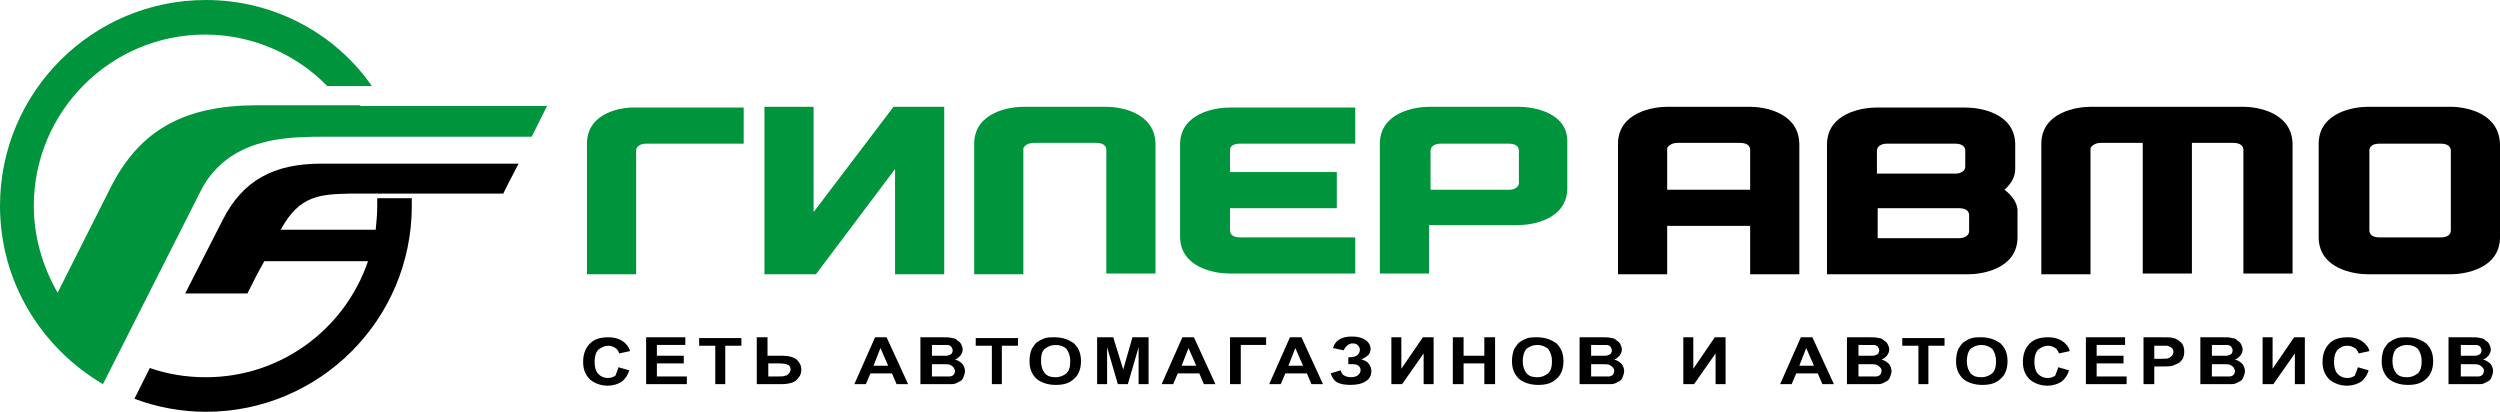 <?xml version="1.0" encoding="utf-8"?>
<!-- Generator: Adobe Illustrator 21.1.0, SVG Export Plug-In . SVG Version: 6.00 Build 0)  -->
<svg version="1.1" id="Слой_1" xmlns="http://www.w3.org/2000/svg" xmlns:xlink="http://www.w3.org/1999/xlink" x="0px" y="0px"
	 viewBox="0 0 325.4 53.6" enable-background="new 0 0 325.4 53.6" xml:space="preserve">
<path fill-rule="evenodd" clip-rule="evenodd" d="M319,25.9L319,25.9v1.2V30c0,0.5-0.4,0.9-1.3,0.9h-2.4h-0.3h-0.3h-1h-1.6h-2.4
	c-0.9,0-1.3-0.4-1.3-0.9v-2.9v-1.2v-6.3c0-0.5,0.4-0.9,1.3-0.9h2.4h1.6h1h0.3h0.3h2.4c0.9,0,1.3,0.4,1.3,0.9V25.9z M319,13.9h-2.7
	h-1.4h-0.3h-1h-2.7h-2.7c-1.8,0-6.3,0.7-6.4,4.7v0.7v6.5v1.2v3.1V31c0.1,4,4.6,4.7,6.4,4.7h2.7h2.7h1h0.3h1.4h2.7
	c1.8,0,6.3-0.7,6.4-4.7v-0.7v-3.1v-1.2v-6.5v-0.7C325.3,14.6,320.8,13.9,319,13.9z"/>
<path fill-rule="evenodd" clip-rule="evenodd" d="M256.3,30.1L256.3,30.1c0,0.5-0.5,0.9-1.3,0.9h-2.8h-2h-5.8v-3.9l7.8,0h2.8
	c0.9,0,1.3,0.4,1.3,0.9V30.1z M244.3,19.6L244.3,19.6c0-0.5,0.5-0.9,1.3-0.9h2.8h1.5h0.2h1.6h2.8c0.9,0,1.3,0.4,1.3,0.9v2.1
	c0,0.5-0.5,0.9-1.3,0.9h-2.8h-1.6h-5.8V19.6z M260.9,24.7c0.9-0.8,1.4-1.7,1.4-2.7h0v-2.5h0l0-0.8c-0.1-4-4.6-4.7-6.4-4.7h-2.7h-2.4
	h-0.7h-0.2h-3h-2.7c-1.8,0-6.3,0.7-6.4,4.7v0.6V23v3.7v9h4.6h1.8h5.8h3.5h2.7c1.8,0,6.3-0.7,6.4-4.7l0-0.9h0v-2.4h0
	C262.7,26.6,262,25.5,260.9,24.7z"/>
<path fill-rule="evenodd" clip-rule="evenodd" d="M227.8,24.7L227.8,24.7h-5.4H217v-5.4c0.1-0.3,0.6-0.7,1.3-0.7h2.2v0h1.9h1.7h2.4
	c0.9,0,1.3,0.4,1.3,0.9V24.7z M227.8,13.9h-2.7h-2.5h-0.2H217c-1.8,0-6.3,0.7-6.4,4.7h0v17.1h6.4v-6.3h5.4h5.4v6.3h6.4V19.4v-0.7
	C234.1,14.6,229.6,13.9,227.8,13.9z"/>
<path fill-rule="evenodd" clip-rule="evenodd" d="M292,13.9h-2.7h-11.6h-5.6c-1.8,0-6.3,0.7-6.4,4.7v17.1h6.4V19.3
	c0.1-0.3,0.6-0.7,1.3-0.7h2.2v0h3.3v17h6.4v-17h5.4c0.9,0,1.3,0.4,1.3,0.9v16.1h6.4V19.4v-0.7C298.3,14.6,293.8,13.9,292,13.9"/>
<path fill="#00953C" d="M76.4,18.7l0,0.7h0v16.3h6.4V19.6c0-0.5,0.5-0.9,1.3-0.9h12.7v-4.7h-14C81,13.9,76.4,14.6,76.4,18.7"/>
<polygon fill="#00953C" points="116.5,13.9 116.3,13.9 105.9,27.6 105.9,13.9 99.5,13.9 99.5,35.7 99.8,35.7 105.9,35.7 106.2,35.7 
	116.5,22 116.5,35.7 122.9,35.7 122.9,13.9 122.6,13.9 "/>
<path fill="#00953C" d="M161.4,18.7h2.8h12.2l0-4.7h-13.7h-2.7c-1.8,0-6.3,0.7-6.4,4.7l0,0.9h0V30h0l0,0.9c0.1,4,4.6,4.7,6.4,4.7
	h2.7h13.7l0-4.7h-12.2h-2.8c-0.9,0-1.3-0.4-1.3-0.9v-2.9H174l0-4.7h-13.9v-2.9C160.1,19,160.6,18.7,161.4,18.7"/>
<path fill="#00953C" d="M197.7,23.8L197.7,23.8c0,0.5-0.5,0.9-1.3,0.9h-0.2h-2.6h-1.6h-0.2h-1.8h-3.8v-5.1c0-0.5,0.5-0.9,1.3-0.9
	h2.8h1.5h0.2h1.6h2.8c0.9,0,1.3,0.4,1.3,0.9V23.8z M197.7,13.9h-2.7h-2.4h-0.7h-0.2h-3h-2.7c-1.8,0-6.3,0.7-6.4,4.7v0.7v0.2v16.1
	h6.4v-6.3h5.6h0.2h3.1h1.1h1.6c1.8,0,6.3-0.7,6.4-4.7v-0.6v-5.5C204.1,14.6,199.5,13.9,197.7,13.9z"/>
<path fill="#00953C" d="M144,13.9h-2.7h-2.5h-5.6c-1.8,0-6.3,0.7-6.4,4.7h0v17.1h6.4V19.3c0.1-0.3,0.6-0.7,1.3-0.7h2.2v0h3.6h2.4
	c0.9,0,1.3,0.4,1.3,0.9v16.1h6.4V19.4h0l0-0.7C150.3,14.6,145.8,13.9,144,13.9"/>
<path fill-rule="evenodd" clip-rule="evenodd" fill="#00953C" d="M46.9,13.7c-4.8,0-8.1,0-13.4,0c-9.5,0-15.3,3.2-19.1,10.7
	L7.5,38.1c-1.9-3.3-3.1-7.2-3.1-11.3c0-12.3,10-22.3,22.3-22.3c6.2,0,11.9,2.6,15.9,6.7h5.8C43.7,4.4,35.7,0,26.8,0
	C12,0,0,12,0,26.8C0,36.7,5.4,45.3,13.4,50l12.9-25.5c3.6-6.5,10.8-6.6,14.5-6.7h28.4l1.7-3.4l0.3-0.6H46.9z"/>
<path fill-rule="evenodd" clip-rule="evenodd" d="M51.1,21.3c-3.3,0-5.7,0-9.3,0c-6.2,0-10.2,2.2-12.8,7.3l-4.9,9.6h8.1
	c0.7-1.4,1.4-2.8,2.2-4.2h13.5c-3,8.8-11.3,15.1-21.1,15.1c-2.6,0-5-0.4-7.3-1.2l-2,4c2.9,1.1,6.1,1.7,9.3,1.7
	c14.8,0,26.8-12,26.8-26.8c0-0.4,0-0.7,0-1h-4.5c0,0.3,0,0.7,0,1c0,1.1-0.1,2.1-0.2,3.1H36.5l0.1-0.1c2.4-4.4,5.1-4.5,8.9-4.6h20
	l0.7-1.4l1.3-2.5H51.1z"/>
<path d="M320.3,47.4L320.3,47.4V49h1.3c0.5,0,0.8,0,1,0c0.2,0,0.4-0.1,0.5-0.2c0.1-0.1,0.2-0.3,0.2-0.5c0-0.2,0-0.3-0.2-0.5
	c-0.1-0.1-0.2-0.2-0.4-0.3c-0.2-0.1-0.6-0.1-1.2-0.1H320.3z M320.3,44.9L320.3,44.9v1.4h0.9c0.5,0,0.9,0,1,0c0.2,0,0.4-0.1,0.6-0.2
	c0.1-0.1,0.2-0.3,0.2-0.5c0-0.2-0.1-0.3-0.2-0.5c-0.1-0.1-0.3-0.2-0.5-0.2c-0.1,0-0.5,0-1.2,0H320.3z M318.8,43.9L318.8,43.9h2.8
	c0.5,0,1,0,1.2,0.1c0.3,0,0.5,0.1,0.7,0.3c0.2,0.1,0.4,0.3,0.5,0.5c0.1,0.2,0.2,0.4,0.2,0.7c0,0.3-0.1,0.5-0.3,0.8
	c-0.2,0.2-0.4,0.4-0.7,0.5c0.4,0.1,0.7,0.3,1,0.6c0.2,0.3,0.3,0.6,0.3,0.9c0,0.3-0.1,0.5-0.2,0.8c-0.1,0.3-0.3,0.5-0.6,0.6
	c-0.3,0.2-0.6,0.3-0.9,0.3c-0.2,0-0.8,0-1.7,0h-2.4V43.9z M311.4,47L311.4,47c0,0.7,0.2,1.2,0.5,1.6c0.4,0.4,0.8,0.5,1.4,0.5
	c0.6,0,1-0.2,1.4-0.5c0.4-0.4,0.5-0.9,0.5-1.6c0-0.7-0.2-1.2-0.5-1.6c-0.3-0.3-0.8-0.5-1.4-0.5c-0.6,0-1,0.2-1.4,0.5
	C311.6,45.7,311.4,46.3,311.4,47z M310,47L310,47c0-0.6,0.1-1.1,0.3-1.6c0.2-0.3,0.4-0.6,0.6-0.8c0.3-0.2,0.6-0.4,0.9-0.5
	c0.4-0.2,0.9-0.2,1.5-0.2c1,0,1.8,0.3,2.5,0.8c0.6,0.6,0.9,1.3,0.9,2.3c0,1-0.3,1.8-0.9,2.3c-0.6,0.6-1.4,0.8-2.4,0.8
	c-1,0-1.9-0.3-2.5-0.8C310.3,48.7,310,48,310,47z M306.9,47.8L306.9,47.8l1.4,0.4c-0.2,0.7-0.6,1.2-1,1.5c-0.5,0.3-1.1,0.5-1.8,0.5
	c-0.9,0-1.7-0.3-2.3-0.8c-0.6-0.6-0.9-1.3-0.9-2.3c0-1,0.3-1.8,0.9-2.4c0.6-0.6,1.4-0.8,2.4-0.8c0.8,0,1.5,0.2,2.1,0.7
	c0.3,0.3,0.6,0.6,0.7,1.1l-1.4,0.3c-0.1-0.3-0.3-0.6-0.5-0.7c-0.3-0.2-0.6-0.3-1-0.3c-0.5,0-0.9,0.2-1.2,0.5
	c-0.3,0.3-0.5,0.8-0.5,1.6c0,0.8,0.2,1.3,0.5,1.6c0.3,0.3,0.7,0.5,1.2,0.5c0.4,0,0.7-0.1,1-0.3C306.6,48.6,306.8,48.2,306.9,47.8z
	 M294.5,43.9L294.5,43.9h1.3V48l2.8-4.1h1.4V50h-1.3v-4l-2.8,4h-1.4V43.9z M287.9,47.4L287.9,47.4V49h1.3c0.5,0,0.8,0,1,0
	c0.2,0,0.4-0.1,0.5-0.2c0.1-0.1,0.2-0.3,0.2-0.5c0-0.2-0.1-0.3-0.2-0.5c-0.1-0.1-0.2-0.2-0.4-0.3c-0.2-0.1-0.6-0.1-1.2-0.1H287.9z
	 M287.9,44.9L287.9,44.9v1.4h0.9c0.5,0,0.9,0,1,0c0.2,0,0.4-0.1,0.6-0.2c0.1-0.1,0.2-0.3,0.2-0.5c0-0.2-0.1-0.3-0.2-0.5
	c-0.1-0.1-0.3-0.2-0.5-0.2c-0.1,0-0.5,0-1.2,0H287.9z M286.5,43.9L286.5,43.9h2.8c0.5,0,1,0,1.2,0.1c0.3,0,0.5,0.1,0.7,0.3
	c0.2,0.1,0.4,0.3,0.5,0.5c0.1,0.2,0.2,0.4,0.2,0.7c0,0.3-0.1,0.5-0.3,0.8c-0.2,0.2-0.4,0.4-0.7,0.5c0.4,0.1,0.7,0.3,1,0.6
	c0.2,0.3,0.3,0.6,0.3,0.9c0,0.3-0.1,0.5-0.2,0.8c-0.1,0.3-0.3,0.5-0.6,0.6c-0.3,0.2-0.6,0.3-0.9,0.3c-0.2,0-0.8,0-1.7,0h-2.4V43.9z
	 M280.4,45L280.4,45v1.7h0.8c0.6,0,0.9,0,1.1-0.1c0.2-0.1,0.3-0.2,0.4-0.3c0.1-0.1,0.2-0.3,0.2-0.5c0-0.2-0.1-0.4-0.2-0.5
	c-0.1-0.1-0.3-0.2-0.6-0.3c-0.2,0-0.5,0-1,0H280.4z M279,50L279,50v-6.1h2.2c0.9,0,1.4,0,1.7,0.1c0.4,0.1,0.7,0.3,1,0.6
	c0.3,0.3,0.4,0.7,0.4,1.2c0,0.4-0.1,0.7-0.2,0.9c-0.2,0.3-0.4,0.5-0.6,0.6c-0.2,0.1-0.5,0.2-0.7,0.3c-0.3,0.1-0.8,0.1-1.5,0.1h-0.9
	V50H279z M271.5,50L271.5,50v-6.1h5.1v1h-3.7v1.4h3.5v1h-3.5V49h3.9v1H271.5z M267.9,47.8L267.9,47.8l1.4,0.4
	c-0.2,0.7-0.6,1.2-1,1.5c-0.5,0.3-1.1,0.5-1.8,0.5c-0.9,0-1.7-0.3-2.3-0.8c-0.6-0.6-0.9-1.3-0.9-2.3c0-1,0.3-1.8,0.9-2.4
	c0.6-0.6,1.4-0.8,2.4-0.8c0.8,0,1.5,0.2,2.1,0.7c0.3,0.3,0.6,0.6,0.7,1.1l-1.4,0.3c-0.1-0.3-0.3-0.6-0.5-0.7
	c-0.3-0.2-0.6-0.3-0.9-0.3c-0.5,0-0.9,0.2-1.3,0.5c-0.3,0.3-0.5,0.8-0.5,1.6c0,0.8,0.2,1.3,0.5,1.6c0.3,0.3,0.7,0.5,1.2,0.5
	c0.4,0,0.7-0.1,1-0.3C267.6,48.6,267.8,48.2,267.9,47.8z M256,47L256,47c0,0.7,0.2,1.2,0.5,1.6c0.4,0.4,0.8,0.5,1.4,0.5
	c0.6,0,1-0.2,1.4-0.5c0.4-0.4,0.5-0.9,0.5-1.6c0-0.7-0.2-1.2-0.5-1.6c-0.4-0.3-0.8-0.5-1.4-0.5c-0.6,0-1,0.2-1.4,0.5
	C256.2,45.7,256,46.3,256,47z M254.6,47L254.6,47c0-0.6,0.1-1.1,0.3-1.6c0.2-0.3,0.4-0.6,0.6-0.8c0.3-0.2,0.6-0.4,0.9-0.5
	c0.4-0.2,0.9-0.2,1.5-0.2c1,0,1.8,0.3,2.5,0.8c0.6,0.6,0.9,1.3,0.9,2.3c0,1-0.3,1.8-0.9,2.3c-0.6,0.6-1.4,0.8-2.4,0.8
	c-1,0-1.9-0.3-2.5-0.8C254.9,48.7,254.6,48,254.6,47z M249.7,50L249.7,50V45h-2.1v-1h5.5v1h-2.1V50H249.7z M241.9,47.4L241.9,47.4
	V49h1.3c0.5,0,0.8,0,1,0c0.2,0,0.4-0.1,0.5-0.2c0.1-0.1,0.2-0.3,0.2-0.5c0-0.2,0-0.3-0.2-0.5c-0.1-0.1-0.2-0.2-0.4-0.3
	c-0.2-0.1-0.6-0.1-1.2-0.1H241.9z M241.9,44.9L241.9,44.9v1.4h0.9c0.5,0,0.9,0,1,0c0.2,0,0.4-0.1,0.6-0.2c0.1-0.1,0.2-0.3,0.2-0.5
	c0-0.2-0.1-0.3-0.2-0.5c-0.1-0.1-0.3-0.2-0.5-0.2c-0.1,0-0.5,0-1.2,0H241.9z M240.5,43.9L240.5,43.9h2.8c0.5,0,1,0,1.2,0.1
	c0.3,0,0.5,0.1,0.7,0.3c0.2,0.1,0.4,0.3,0.5,0.5c0.1,0.2,0.2,0.4,0.2,0.7c0,0.3-0.1,0.5-0.3,0.8c-0.2,0.2-0.4,0.4-0.7,0.5
	c0.4,0.1,0.7,0.3,1,0.6c0.2,0.3,0.3,0.6,0.3,0.9c0,0.3-0.1,0.5-0.2,0.8c-0.1,0.3-0.3,0.5-0.6,0.6c-0.3,0.2-0.6,0.3-0.9,0.3
	c-0.2,0-0.8,0-1.7,0h-2.4V43.9z M236.1,47.6L236.1,47.6l-1-2.3l-0.9,2.3H236.1z M238.7,50L238.7,50h-1.5l-0.6-1.4h-2.8l-0.6,1.4
	h-1.5l2.7-6.1h1.5L238.7,50z M219.1,43.9L219.1,43.9h1.3V48l2.8-4.1h1.4V50h-1.3v-4l-2.8,4h-1.4V43.9z M207.1,47.4L207.1,47.4V49
	h1.3c0.5,0,0.8,0,1,0c0.2,0,0.4-0.1,0.5-0.2c0.1-0.1,0.2-0.3,0.2-0.5c0-0.2,0-0.3-0.2-0.5c-0.1-0.1-0.2-0.2-0.4-0.3
	c-0.2-0.1-0.6-0.1-1.2-0.1H207.1z M207.1,44.9L207.1,44.9v1.4h0.9c0.5,0,0.9,0,1,0c0.2,0,0.4-0.1,0.6-0.2c0.1-0.1,0.2-0.3,0.2-0.5
	c0-0.2-0.1-0.3-0.2-0.5c-0.1-0.1-0.3-0.2-0.5-0.2c-0.1,0-0.5,0-1.2,0H207.1z M205.7,43.9L205.7,43.9h2.8c0.6,0,1,0,1.2,0.1
	c0.3,0,0.5,0.1,0.7,0.3c0.2,0.1,0.4,0.3,0.5,0.5c0.1,0.2,0.2,0.4,0.2,0.7c0,0.3-0.1,0.5-0.3,0.8c-0.2,0.2-0.4,0.4-0.7,0.5
	c0.4,0.1,0.7,0.3,1,0.6c0.2,0.3,0.3,0.6,0.3,0.9c0,0.3-0.1,0.5-0.2,0.8c-0.1,0.3-0.3,0.5-0.6,0.6c-0.3,0.2-0.6,0.3-0.9,0.3
	c-0.2,0-0.8,0-1.7,0h-2.4V43.9z M198.2,47L198.2,47c0,0.7,0.2,1.2,0.5,1.6c0.4,0.4,0.8,0.5,1.4,0.5c0.6,0,1-0.2,1.4-0.5
	c0.4-0.4,0.5-0.9,0.5-1.6c0-0.7-0.2-1.2-0.5-1.6c-0.4-0.3-0.8-0.5-1.4-0.5c-0.6,0-1,0.2-1.4,0.5C198.4,45.7,198.2,46.3,198.2,47z
	 M196.8,47L196.8,47c0-0.6,0.1-1.1,0.3-1.6c0.2-0.3,0.4-0.6,0.6-0.8c0.3-0.2,0.6-0.4,0.9-0.5c0.4-0.2,0.9-0.2,1.5-0.2
	c1,0,1.8,0.3,2.5,0.8c0.6,0.6,0.9,1.3,0.9,2.3c0,1-0.3,1.8-0.9,2.3c-0.6,0.6-1.4,0.8-2.4,0.8c-1,0-1.9-0.3-2.5-0.8
	C197.1,48.7,196.8,48,196.8,47z M189.1,50L189.1,50v-6.1h1.4v2.4h2.7v-2.4h1.4V50h-1.4v-2.7h-2.7V50H189.1z M181.1,43.9L181.1,43.9
	h1.3V48l2.8-4.1h1.4V50h-1.3v-4l-2.8,4h-1.4V43.9z M174.9,45.6L174.9,45.6l-1.4-0.3c0.3-1,1.1-1.5,2.5-1.5c0.8,0,1.4,0.2,1.8,0.5
	c0.4,0.3,0.6,0.7,0.6,1.1c0,0.3-0.1,0.6-0.3,0.8c-0.2,0.2-0.5,0.4-0.9,0.6c0.5,0.1,0.8,0.3,1,0.6c0.2,0.3,0.3,0.6,0.3,0.9
	c0,0.5-0.2,1-0.7,1.3c-0.4,0.3-1.1,0.5-2,0.5c-0.7,0-1.3-0.1-1.7-0.3c-0.4-0.2-0.7-0.6-0.9-1.2l1.3-0.4c0.1,0.4,0.3,0.6,0.5,0.7
	c0.2,0.1,0.5,0.2,0.8,0.2c0.4,0,0.8-0.1,1-0.3c0.2-0.2,0.3-0.4,0.3-0.6c0-0.2-0.1-0.5-0.3-0.6c-0.2-0.2-0.6-0.2-1-0.2h-0.3v-0.9h0.2
	c0.4,0,0.8-0.1,1-0.3c0.2-0.2,0.3-0.4,0.3-0.7c0-0.2-0.1-0.4-0.3-0.6c-0.2-0.2-0.5-0.2-0.8-0.2C175.5,44.8,175.1,45.1,174.9,45.6z
	 M169.6,47.6L169.6,47.6l-1-2.3l-0.9,2.3H169.6z M172.2,50L172.2,50h-1.5l-0.6-1.4h-2.8l-0.6,1.4h-1.5l2.7-6.1h1.5L172.2,50z
	 M160.1,43.9L160.1,43.9h4.7v1h-3.3V50h-1.4V43.9z M155.7,47.6L155.7,47.6l-1-2.3l-0.9,2.3H155.7z M158.2,50L158.2,50h-1.5l-0.6-1.4
	h-2.8l-0.6,1.4h-1.5l2.7-6.1h1.5L158.2,50z M142.8,50L142.8,50v-6.1h2.1l1.3,4.2l1.2-4.2h2.1V50h-1.3v-4.8l-1.4,4.8h-1.3l-1.4-4.8
	V50H142.8z M135.5,47L135.5,47c0,0.7,0.2,1.2,0.5,1.6c0.4,0.4,0.8,0.5,1.4,0.5c0.6,0,1-0.2,1.4-0.5c0.4-0.4,0.5-0.9,0.5-1.6
	c0-0.7-0.2-1.2-0.5-1.6c-0.3-0.3-0.8-0.5-1.4-0.5c-0.6,0-1,0.2-1.4,0.5C135.6,45.7,135.5,46.3,135.5,47z M134,47L134,47
	c0-0.6,0.1-1.1,0.3-1.6c0.2-0.3,0.4-0.6,0.6-0.8c0.3-0.2,0.6-0.4,0.9-0.5c0.4-0.2,0.9-0.2,1.5-0.2c1,0,1.8,0.3,2.5,0.8
	c0.6,0.6,0.9,1.3,0.9,2.3c0,1-0.3,1.8-0.9,2.3c-0.6,0.6-1.4,0.8-2.4,0.8c-1,0-1.9-0.3-2.5-0.8C134.3,48.7,134,48,134,47z M129.1,50
	L129.1,50V45h-2.1v-1h5.5v1h-2.1V50H129.1z M121.3,47.4L121.3,47.4V49h1.3c0.5,0,0.8,0,1,0c0.2,0,0.4-0.1,0.5-0.2
	c0.1-0.1,0.2-0.3,0.2-0.5c0-0.2-0.1-0.3-0.2-0.5c-0.1-0.1-0.2-0.2-0.4-0.3c-0.2-0.1-0.6-0.1-1.2-0.1H121.3z M121.3,44.9L121.3,44.9
	v1.4h0.9c0.5,0,0.9,0,1,0c0.2,0,0.4-0.1,0.6-0.2c0.1-0.1,0.2-0.3,0.2-0.5c0-0.2-0.1-0.3-0.2-0.5c-0.1-0.1-0.3-0.2-0.5-0.2
	c-0.1,0-0.5,0-1.2,0H121.3z M119.9,43.9L119.9,43.9h2.8c0.5,0,1,0,1.2,0.1c0.3,0,0.5,0.1,0.7,0.3c0.2,0.1,0.4,0.3,0.5,0.5
	c0.1,0.2,0.2,0.4,0.2,0.7c0,0.3-0.1,0.5-0.3,0.8c-0.2,0.2-0.4,0.4-0.7,0.5c0.4,0.1,0.7,0.3,1,0.6c0.2,0.3,0.3,0.6,0.3,0.9
	c0,0.3-0.1,0.5-0.2,0.8c-0.1,0.3-0.3,0.5-0.6,0.6c-0.3,0.2-0.6,0.3-0.9,0.3c-0.2,0-0.8,0-1.7,0h-2.4V43.9z M115.6,47.6L115.6,47.6
	l-1-2.3l-0.9,2.3H115.6z M118.2,50L118.2,50h-1.5l-0.6-1.4h-2.8l-0.6,1.4h-1.5l2.7-6.1h1.5L118.2,50z M99.9,49L99.9,49h1.4
	c0.4,0,0.7,0,0.9-0.1c0.2,0,0.3-0.1,0.5-0.3c0.1-0.1,0.2-0.3,0.2-0.5c0-0.3-0.1-0.5-0.3-0.6c-0.2-0.1-0.6-0.2-1.2-0.2h-1.4V49z
	 M98.5,43.9L98.5,43.9h1.4v2.4h1.9c0.9,0,1.5,0.2,1.9,0.5c0.4,0.4,0.6,0.8,0.6,1.3c0,0.4-0.1,0.8-0.4,1.1c-0.2,0.3-0.5,0.5-0.8,0.6
	c-0.3,0.1-0.8,0.2-1.3,0.2h-3.3V43.9z M93.1,50L93.1,50V45h-2.1v-1h5.5v1h-2.1V50H93.1z M84.1,50L84.1,50v-6.1h5.1v1h-3.7v1.4h3.5v1
	h-3.5V49h3.9v1H84.1z M80.5,47.8l1.4,0.4c-0.2,0.7-0.6,1.2-1,1.5c-0.5,0.3-1.1,0.5-1.8,0.5c-0.9,0-1.7-0.3-2.3-0.8
	c-0.6-0.6-0.9-1.3-0.9-2.3c0-1,0.3-1.8,0.9-2.4c0.6-0.6,1.4-0.8,2.4-0.8c0.8,0,1.5,0.2,2.1,0.7c0.3,0.3,0.6,0.6,0.7,1.1l-1.4,0.3
	c-0.1-0.3-0.3-0.6-0.5-0.7c-0.3-0.2-0.6-0.3-0.9-0.3c-0.5,0-0.9,0.2-1.3,0.5c-0.3,0.3-0.5,0.8-0.5,1.6c0,0.8,0.2,1.3,0.5,1.6
	c0.3,0.3,0.7,0.5,1.2,0.5c0.4,0,0.7-0.1,1-0.3C80.2,48.6,80.4,48.2,80.5,47.8z"/>
</svg>
